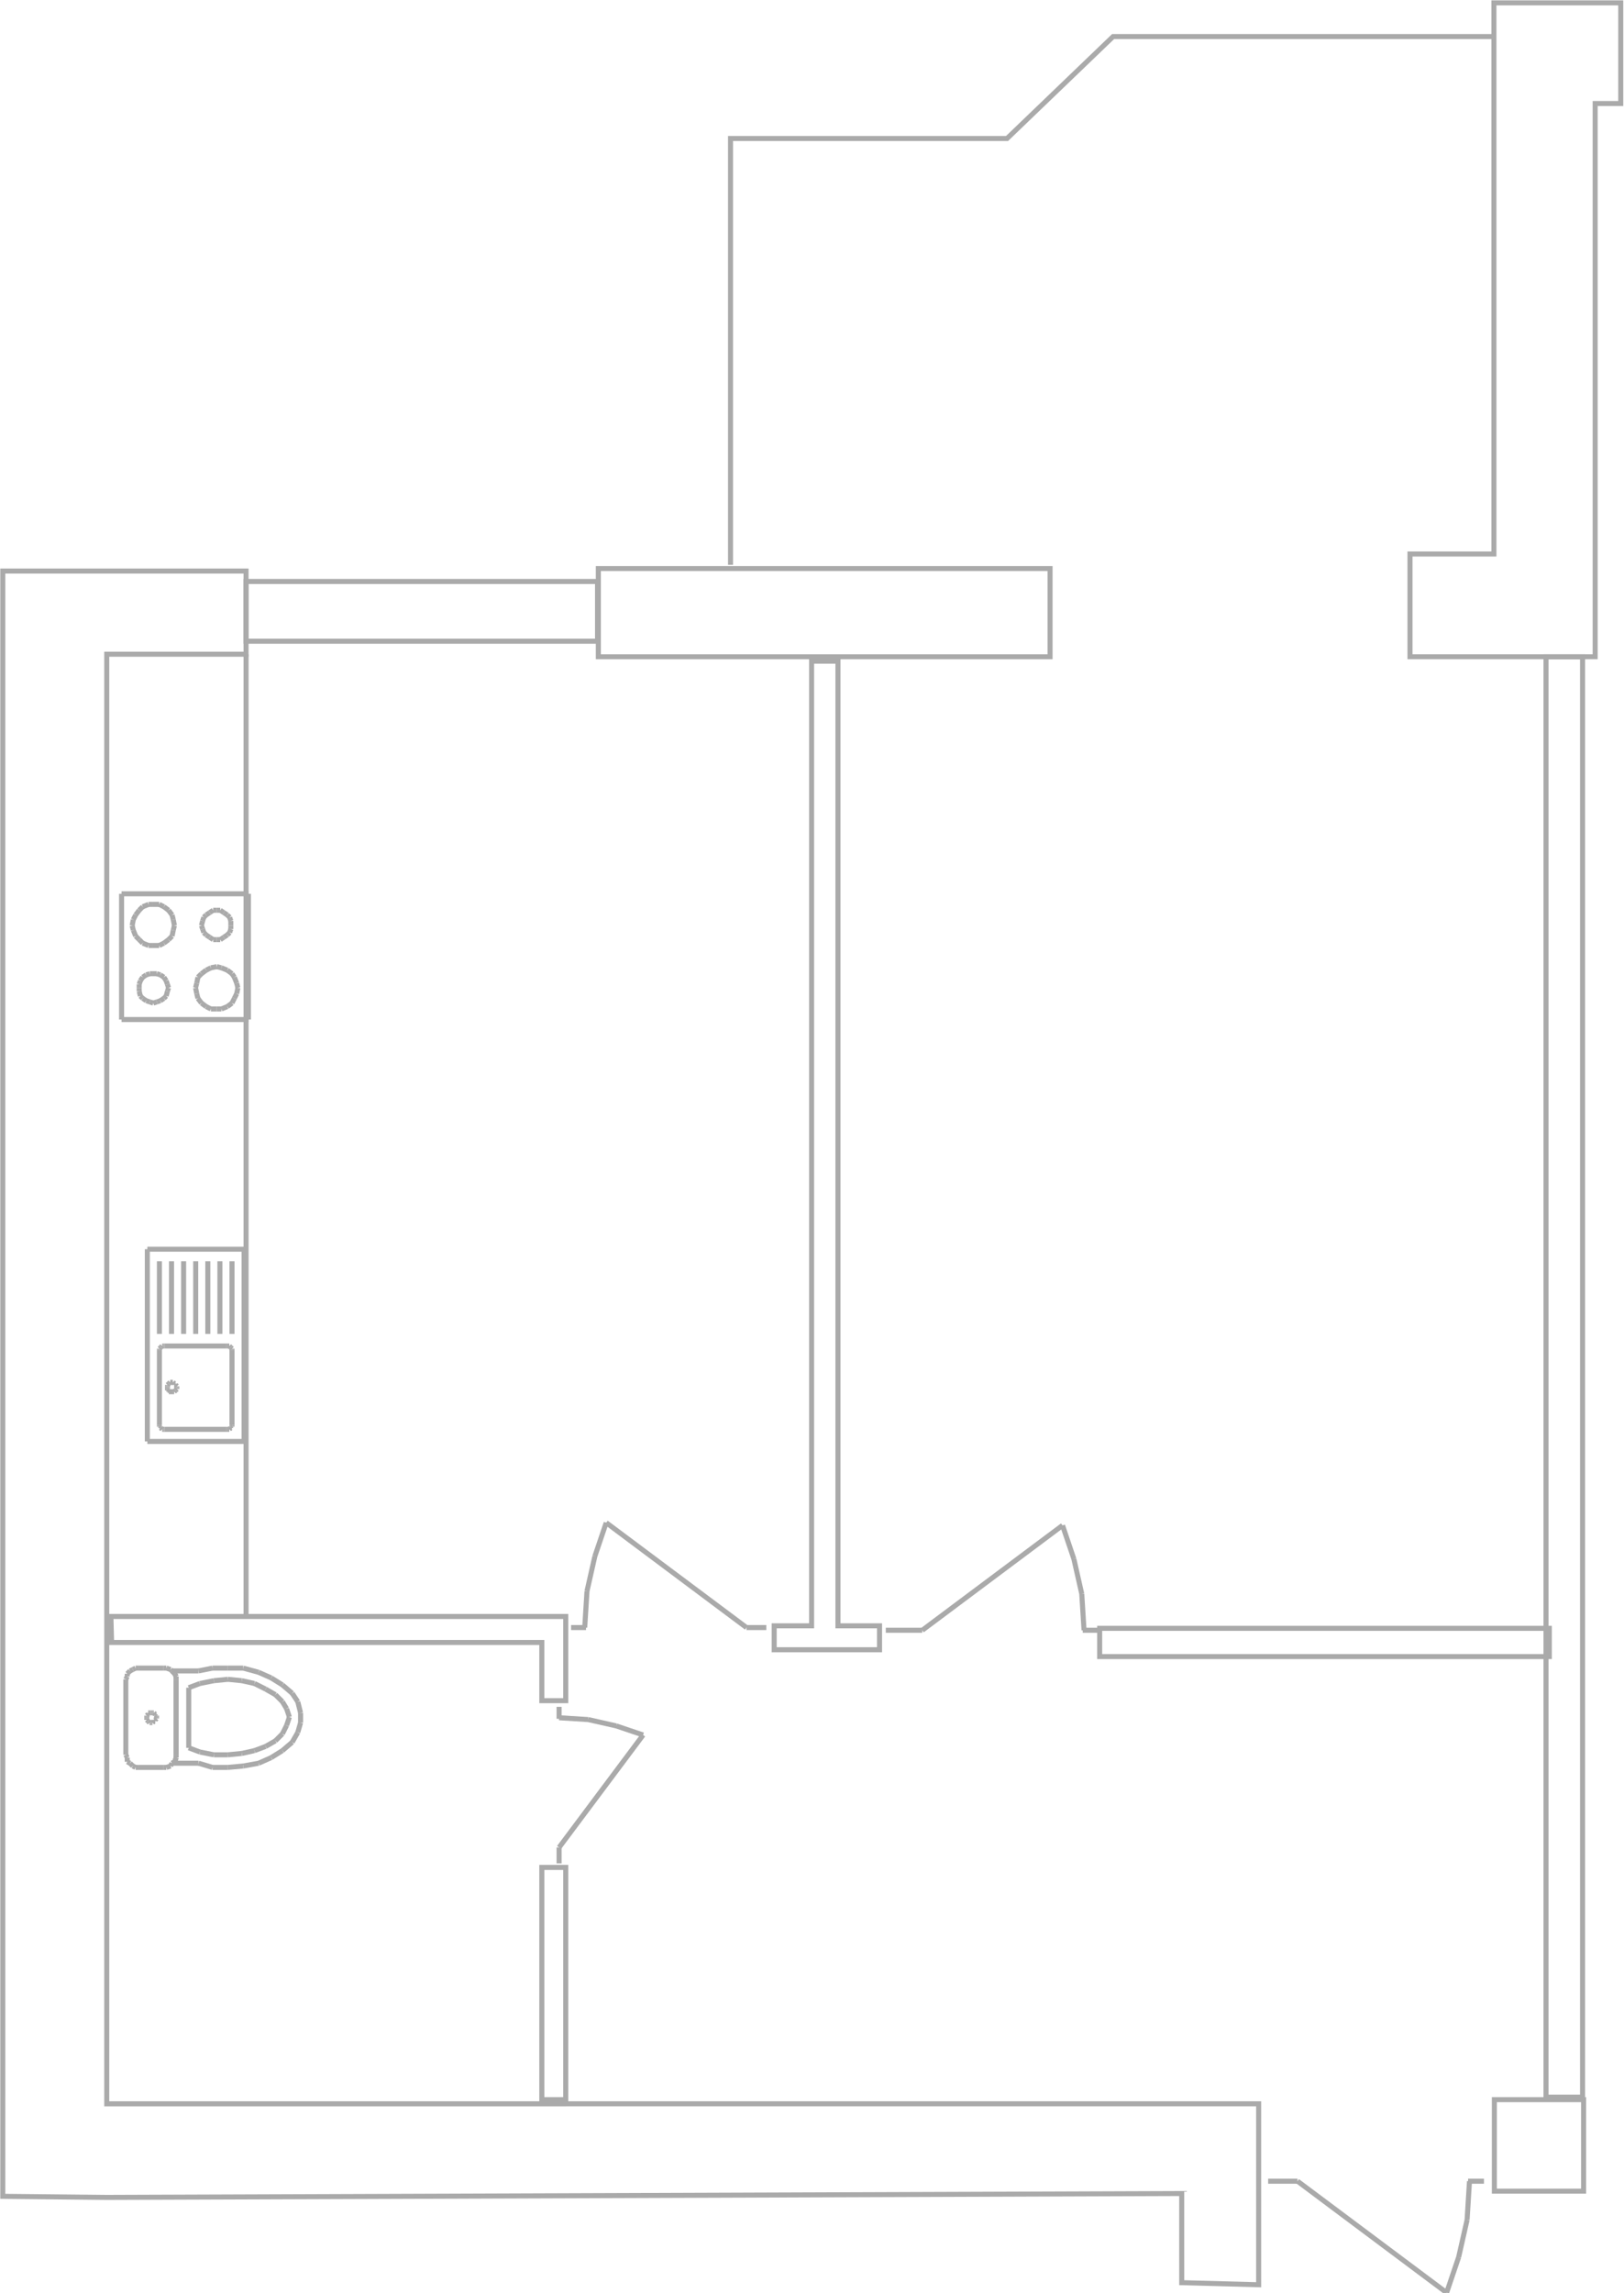 <?xml version="1.0" encoding="utf-8"?>
<!-- Generator: Adobe Illustrator 15.0.2, SVG Export Plug-In  -->
<!DOCTYPE svg PUBLIC "-//W3C//DTD SVG 1.1//EN" "http://www.w3.org/Graphics/SVG/1.1/DTD/svg11.dtd">
<svg version="1.1"
	 xmlns="http://www.w3.org/2000/svg" xmlns:xlink="http://www.w3.org/1999/xlink" xmlns:a="http://ns.adobe.com/AdobeSVGViewerExtensions/3.0/"
	 x="0px" y="0px" width="323px" height="456px" viewBox="0 0 323 456" enable-background="new 0 0 323 456" xml:space="preserve">
<defs>
</defs>
<path fill="#AAAAAA" d="M314.259,416.501h-6.271v-285.41h6.271V416.501z M315.259,130.091h-8.271v287.41h8.271V130.091z"/>
<path fill="#AAAAAA" d="M307.644,328.899h-88.428v-4.616h88.428V328.899z M308.644,323.283h-90.428v6.616h90.428V323.283z"/>
<polygon fill="none" stroke="#AAAAAA" stroke-miterlimit="10" points="166.66,131.47 166.66,323.283 174.931,323.283 
	174.931,328.04 153.978,328.04 153.978,323.283 161.422,323.283 161.422,131.47 "/>
<rect x="107.764" y="371.323" fill="none" stroke="#AAAAAA" stroke-miterlimit="10" width="4.757" height="46.178"/>
<polygon fill="none" stroke="#AAAAAA" stroke-miterlimit="10" points="22.06,321.423 112.521,321.423 112.521,338.17 
	107.764,338.17 107.764,326.592 22.196,326.592 "/>
<line fill="none" stroke="#AAAAAA" stroke-miterlimit="10" x1="48.94" y1="130.091" x2="48.94" y2="321.423"/>
<polyline fill="none" stroke="#AAAAAA" stroke-miterlimit="10" points="145.295,112.312 145.295,27.536 200.296,27.536 
	221.386,7.271 296.649,7.271 "/>
<path fill="none" stroke="#AAAAAA" stroke-miterlimit="10" d="M116.296,323.631l0.451-7.243 M116.747,316.388l1.573-6.951
	 M118.32,309.437l2.252-6.661"/>
<line fill="none" stroke="#AAAAAA" stroke-miterlimit="10" x1="120.572" y1="302.776" x2="148.472" y2="323.631"/>
<line fill="none" stroke="#AAAAAA" stroke-miterlimit="10" x1="148.472" y1="323.628" x2="152.413" y2="323.628"/>
<line fill="none" stroke="#AAAAAA" stroke-miterlimit="10" x1="113.586" y1="323.628" x2="116.558" y2="323.628"/>
<path fill="none" stroke="#AAAAAA" stroke-miterlimit="10" d="M215.153,316.925l0.451,7.244 M213.58,309.975l1.573,6.95
	 M211.328,303.314l2.252,6.66"/>
<line fill="none" stroke="#AAAAAA" stroke-miterlimit="10" x1="211.328" y1="303.314" x2="183.428" y2="324.169"/>
<line fill="none" stroke="#AAAAAA" stroke-miterlimit="10" x1="183.428" y1="324.166" x2="176.177" y2="324.166"/>
<line fill="none" stroke="#AAAAAA" stroke-miterlimit="10" x1="218.313" y1="324.166" x2="215.343" y2="324.166"/>
<g>
	<defs>
		<rect id="SVGID_2_" width="322.891" height="456.297"/>
	</defs>
	<clipPath id="SVGID_3_">
		<use xlink:href="#SVGID_2_"  overflow="visible"/>
	</clipPath>
	<path clip-path="url(#SVGID_3_)" fill="none" stroke="#AAAAAA" stroke-miterlimit="10" d="M292.269,433.715l-0.479,7.699
		 M291.79,441.414l-1.673,7.39 M290.117,448.804l-2.394,7.079"/>
	
		<line clip-path="url(#SVGID_3_)" fill="none" stroke="#AAAAAA" stroke-miterlimit="10" x1="287.724" y1="455.884" x2="258.067" y2="433.716"/>
</g>
<line fill="none" stroke="#AAAAAA" stroke-miterlimit="10" x1="258.067" y1="433.719" x2="252.224" y2="433.719"/>
<line fill="none" stroke="#AAAAAA" stroke-miterlimit="10" x1="295.149" y1="433.719" x2="291.991" y2="433.719"/>
<path fill="none" stroke="#AAAAAA" stroke-miterlimit="10" d="M111.196,341.564l5.805,0.361 M117.001,341.926l5.571,1.261
	 M122.572,343.187l5.338,1.805"/>
<line fill="none" stroke="#AAAAAA" stroke-miterlimit="10" x1="127.911" y1="344.992" x2="111.196" y2="367.354"/>
<line fill="none" stroke="#AAAAAA" stroke-miterlimit="10" x1="111.198" y1="367.354" x2="111.198" y2="370.512"/>
<line fill="none" stroke="#AAAAAA" stroke-miterlimit="10" x1="111.198" y1="339.393" x2="111.198" y2="341.774"/>
<g>
	<defs>
		<rect id="SVGID_1_" width="322.891" height="456.297"/>
	</defs>
	<clipPath id="SVGID_4_">
		<use xlink:href="#SVGID_1_"  overflow="visible"/>
	</clipPath>
	<polygon clip-path="url(#SVGID_4_)" fill="none" stroke="#AAAAAA" stroke-miterlimit="10" points="0.556,436.723 0.556,113.549 
		21.233,113.549 48.94,113.549 48.94,130.091 21.233,130.09 21.233,418.328 250.334,418.327 250.334,436.11 250.334,454.306 
		235.033,453.894 235.031,436.166 21.233,436.938 	"/>
</g>
<path fill="#AAAAAA" d="M208.35,130.091h-88.844v-16.542h88.844V130.091z M209.35,112.549h-1h-88.844h-1v1v16.542v1h1h88.844h1v-1
	v-16.542V112.549z"/>
<path fill="#AAAAAA" d="M118.344,116.126v10.876H49.413v-10.876H118.344z M119.344,115.126h-1H49.413h-1v1v10.876v1h1h68.931h1v-1
	v-10.876V115.126z"/>
<path fill="#AAAAAA" d="M280.936,110.654h16.692V1.067h19.135h5.09v19.022h-5.09v110.002h-19.135h-16.692V110.654z M321.853,0.066
	h-5.09h-19.135h-1v1.001v108.588h-15.692h-1v0.999v19.437v1h1h16.692h19.135h1v-1V21.089h4.09h1v-1V1.067V0.066H321.853z"/>
<rect x="297.217" y="417.501" fill="none" stroke="#AAAAAA" stroke-miterlimit="10" width="17.746" height="18.196"/>
<line fill="none" stroke="#AAAAAA" stroke-miterlimit="10" x1="34.114" y1="276.73" x2="34.38" y2="276.73"/>
<line fill="none" stroke="#AAAAAA" stroke-miterlimit="10" x1="34.38" y1="276.73" x2="34.648" y2="276.73"/>
<line fill="none" stroke="#AAAAAA" stroke-miterlimit="10" x1="34.648" y1="276.73" x2="34.916" y2="276.462"/>
<line fill="none" stroke="#AAAAAA" stroke-miterlimit="10" x1="34.916" y1="276.462" x2="35.183" y2="276.195"/>
<line fill="none" stroke="#AAAAAA" stroke-miterlimit="10" x1="35.183" y1="276.195" x2="35.183" y2="275.929"/>
<line fill="none" stroke="#AAAAAA" stroke-miterlimit="10" x1="35.183" y1="275.929" x2="35.183" y2="275.661"/>
<line fill="none" stroke="#AAAAAA" stroke-miterlimit="10" x1="35.183" y1="275.661" x2="34.917" y2="275.395"/>
<line fill="none" stroke="#AAAAAA" stroke-miterlimit="10" x1="34.916" y1="275.394" x2="34.916" y2="275.127"/>
<line fill="none" stroke="#AAAAAA" stroke-miterlimit="10" x1="34.916" y1="275.127" x2="34.648" y2="275.127"/>
<line fill="none" stroke="#AAAAAA" stroke-miterlimit="10" x1="34.648" y1="275.127" x2="34.38" y2="274.859"/>
<line fill="none" stroke="#AAAAAA" stroke-miterlimit="10" x1="34.38" y1="274.859" x2="34.114" y2="274.859"/>
<line fill="none" stroke="#AAAAAA" stroke-miterlimit="10" x1="34.114" y1="274.859" x2="33.846" y2="274.859"/>
<line fill="none" stroke="#AAAAAA" stroke-miterlimit="10" x1="33.847" y1="274.859" x2="33.58" y2="275.127"/>
<line fill="none" stroke="#AAAAAA" stroke-miterlimit="10" x1="33.579" y1="275.127" x2="33.311" y2="275.394"/>
<line fill="none" stroke="#AAAAAA" stroke-miterlimit="10" x1="33.312" y1="275.394" x2="33.312" y2="275.661"/>
<line fill="none" stroke="#AAAAAA" stroke-miterlimit="10" x1="33.312" y1="275.661" x2="33.312" y2="275.929"/>
<line fill="none" stroke="#AAAAAA" stroke-miterlimit="10" x1="33.312" y1="275.929" x2="33.312" y2="276.194"/>
<line fill="none" stroke="#AAAAAA" stroke-miterlimit="10" x1="33.312" y1="276.195" x2="33.312" y2="276.462"/>
<line fill="none" stroke="#AAAAAA" stroke-miterlimit="10" x1="33.312" y1="276.462" x2="33.58" y2="276.462"/>
<line fill="none" stroke="#AAAAAA" stroke-miterlimit="10" x1="33.579" y1="276.462" x2="33.579" y2="276.73"/>
<line fill="none" stroke="#AAAAAA" stroke-miterlimit="10" x1="33.579" y1="276.73" x2="33.846" y2="276.73"/>
<line fill="none" stroke="#AAAAAA" stroke-miterlimit="10" x1="33.847" y1="276.73" x2="34.115" y2="276.73"/>
<line fill="none" stroke="#AAAAAA" stroke-miterlimit="10" x1="31.708" y1="283.412" x2="31.708" y2="283.68"/>
<line fill="none" stroke="#AAAAAA" stroke-miterlimit="10" x1="31.708" y1="283.681" x2="31.976" y2="283.681"/>
<line fill="none" stroke="#AAAAAA" stroke-miterlimit="10" x1="31.976" y1="283.681" x2="31.976" y2="283.948"/>
<line fill="none" stroke="#AAAAAA" stroke-miterlimit="10" x1="31.976" y1="283.948" x2="32.242" y2="284.214"/>
<line fill="none" stroke="#AAAAAA" stroke-miterlimit="10" x1="32.242" y1="284.214" x2="32.509" y2="284.214"/>
<line fill="none" stroke="#AAAAAA" stroke-miterlimit="10" x1="32.509" y1="284.214" x2="32.777" y2="284.214"/>
<line fill="none" stroke="#AAAAAA" stroke-miterlimit="10" x1="32.778" y1="284.214" x2="45.073" y2="284.214"/>
<line fill="none" stroke="#AAAAAA" stroke-miterlimit="10" x1="45.073" y1="284.214" x2="45.341" y2="284.214"/>
<line fill="none" stroke="#AAAAAA" stroke-miterlimit="10" x1="45.34" y1="284.214" x2="45.607" y2="284.214"/>
<line fill="none" stroke="#AAAAAA" stroke-miterlimit="10" x1="45.607" y1="284.214" x2="45.875" y2="283.948"/>
<line fill="none" stroke="#AAAAAA" stroke-miterlimit="10" x1="45.875" y1="283.948" x2="45.875" y2="283.68"/>
<line fill="none" stroke="#AAAAAA" stroke-miterlimit="10" x1="45.875" y1="283.681" x2="46.142" y2="283.681"/>
<line fill="none" stroke="#AAAAAA" stroke-miterlimit="10" x1="46.142" y1="283.681" x2="46.142" y2="283.412"/>
<line fill="none" stroke="#AAAAAA" stroke-miterlimit="10" x1="46.142" y1="283.412" x2="46.142" y2="268.445"/>
<line fill="none" stroke="#AAAAAA" stroke-miterlimit="10" x1="46.142" y1="268.444" x2="46.142" y2="268.177"/>
<line fill="none" stroke="#AAAAAA" stroke-miterlimit="10" x1="46.142" y1="268.177" x2="45.874" y2="267.908"/>
<line fill="none" stroke="#AAAAAA" stroke-miterlimit="10" x1="45.875" y1="267.909" x2="45.607" y2="267.642"/>
<line fill="none" stroke="#AAAAAA" stroke-miterlimit="10" x1="45.607" y1="267.642" x2="45.34" y2="267.642"/>
<line fill="none" stroke="#AAAAAA" stroke-miterlimit="10" x1="45.34" y1="267.642" x2="45.072" y2="267.642"/>
<line fill="none" stroke="#AAAAAA" stroke-miterlimit="10" x1="45.073" y1="267.642" x2="32.778" y2="267.642"/>
<line fill="none" stroke="#AAAAAA" stroke-miterlimit="10" x1="32.778" y1="267.642" x2="32.51" y2="267.642"/>
<line fill="none" stroke="#AAAAAA" stroke-miterlimit="10" x1="32.509" y1="267.642" x2="32.242" y2="267.642"/>
<line fill="none" stroke="#AAAAAA" stroke-miterlimit="10" x1="32.242" y1="267.642" x2="31.975" y2="267.909"/>
<line fill="none" stroke="#AAAAAA" stroke-miterlimit="10" x1="31.976" y1="267.909" x2="31.708" y2="268.176"/>
<line fill="none" stroke="#AAAAAA" stroke-miterlimit="10" x1="31.708" y1="268.177" x2="31.708" y2="268.444"/>
<line fill="none" stroke="#AAAAAA" stroke-miterlimit="10" x1="31.708" y1="268.444" x2="31.708" y2="283.412"/>
<line fill="none" stroke="#AAAAAA" stroke-miterlimit="10" x1="29.302" y1="248.396" x2="29.302" y2="286.62"/>
<line fill="none" stroke="#AAAAAA" stroke-miterlimit="10" x1="29.302" y1="286.62" x2="48.548" y2="286.62"/>
<line fill="none" stroke="#AAAAAA" stroke-miterlimit="10" x1="48.548" y1="286.62" x2="48.548" y2="248.396"/>
<line fill="none" stroke="#AAAAAA" stroke-miterlimit="10" x1="48.548" y1="248.396" x2="29.302" y2="248.396"/>
<line fill="none" stroke="#AAAAAA" stroke-miterlimit="10" x1="43.737" y1="250.802" x2="43.737" y2="265.235"/>
<line fill="none" stroke="#AAAAAA" stroke-miterlimit="10" x1="41.331" y1="250.802" x2="41.331" y2="265.235"/>
<line fill="none" stroke="#AAAAAA" stroke-miterlimit="10" x1="38.925" y1="250.802" x2="38.925" y2="265.235"/>
<line fill="none" stroke="#AAAAAA" stroke-miterlimit="10" x1="36.519" y1="250.802" x2="36.519" y2="265.235"/>
<line fill="none" stroke="#AAAAAA" stroke-miterlimit="10" x1="34.114" y1="250.802" x2="34.114" y2="265.235"/>
<line fill="none" stroke="#AAAAAA" stroke-miterlimit="10" x1="46.142" y1="265.236" x2="46.142" y2="250.802"/>
<line fill="none" stroke="#AAAAAA" stroke-miterlimit="10" x1="31.708" y1="250.802" x2="31.708" y2="265.235"/>
<line fill="none" stroke="#AAAAAA" stroke-miterlimit="10" x1="43.104" y1="200.624" x2="44.039" y2="200.624"/>
<line fill="none" stroke="#AAAAAA" stroke-miterlimit="10" x1="44.039" y1="200.624" x2="45.207" y2="200.156"/>
<line fill="none" stroke="#AAAAAA" stroke-miterlimit="10" x1="45.208" y1="200.156" x2="46.143" y2="199.456"/>
<line fill="none" stroke="#AAAAAA" stroke-miterlimit="10" x1="46.142" y1="199.456" x2="46.609" y2="198.521"/>
<line fill="none" stroke="#AAAAAA" stroke-miterlimit="10" x1="46.609" y1="198.522" x2="47.077" y2="197.587"/>
<line fill="none" stroke="#AAAAAA" stroke-miterlimit="10" x1="47.077" y1="197.586" x2="47.31" y2="196.418"/>
<line fill="none" stroke="#AAAAAA" stroke-miterlimit="10" x1="47.309" y1="196.418" x2="47.076" y2="195.483"/>
<line fill="none" stroke="#AAAAAA" stroke-miterlimit="10" x1="47.077" y1="195.484" x2="46.608" y2="194.315"/>
<line fill="none" stroke="#AAAAAA" stroke-miterlimit="10" x1="46.609" y1="194.315" x2="46.142" y2="193.614"/>
<line fill="none" stroke="#AAAAAA" stroke-miterlimit="10" x1="46.142" y1="193.615" x2="45.207" y2="192.915"/>
<line fill="none" stroke="#AAAAAA" stroke-miterlimit="10" x1="45.208" y1="192.914" x2="44.04" y2="192.445"/>
<line fill="none" stroke="#AAAAAA" stroke-miterlimit="10" x1="44.039" y1="192.446" x2="43.104" y2="192.213"/>
<line fill="none" stroke="#AAAAAA" stroke-miterlimit="10" x1="43.104" y1="192.212" x2="41.937" y2="192.445"/>
<line fill="none" stroke="#AAAAAA" stroke-miterlimit="10" x1="41.936" y1="192.446" x2="41.002" y2="192.914"/>
<line fill="none" stroke="#AAAAAA" stroke-miterlimit="10" x1="41.002" y1="192.914" x2="40.067" y2="193.614"/>
<line fill="none" stroke="#AAAAAA" stroke-miterlimit="10" x1="40.067" y1="193.615" x2="39.366" y2="194.315"/>
<line fill="none" stroke="#AAAAAA" stroke-miterlimit="10" x1="39.366" y1="194.315" x2="39.132" y2="195.484"/>
<line fill="none" stroke="#AAAAAA" stroke-miterlimit="10" x1="39.132" y1="195.484" x2="38.898" y2="196.419"/>
<line fill="none" stroke="#AAAAAA" stroke-miterlimit="10" x1="38.898" y1="196.418" x2="39.133" y2="197.586"/>
<line fill="none" stroke="#AAAAAA" stroke-miterlimit="10" x1="39.132" y1="197.586" x2="39.367" y2="198.521"/>
<line fill="none" stroke="#AAAAAA" stroke-miterlimit="10" x1="39.366" y1="198.522" x2="40.067" y2="199.456"/>
<line fill="none" stroke="#AAAAAA" stroke-miterlimit="10" x1="40.067" y1="199.456" x2="41.002" y2="200.156"/>
<line fill="none" stroke="#AAAAAA" stroke-miterlimit="10" x1="41.002" y1="200.156" x2="41.936" y2="200.625"/>
<line fill="none" stroke="#AAAAAA" stroke-miterlimit="10" x1="41.936" y1="200.624" x2="43.104" y2="200.624"/>
<line fill="none" stroke="#AAAAAA" stroke-miterlimit="10" x1="30.488" y1="188.007" x2="31.656" y2="188.007"/>
<line fill="none" stroke="#AAAAAA" stroke-miterlimit="10" x1="31.656" y1="188.007" x2="32.591" y2="187.539"/>
<line fill="none" stroke="#AAAAAA" stroke-miterlimit="10" x1="32.591" y1="187.54" x2="33.526" y2="186.839"/>
<line fill="none" stroke="#AAAAAA" stroke-miterlimit="10" x1="33.525" y1="186.839" x2="34.227" y2="186.139"/>
<line fill="none" stroke="#AAAAAA" stroke-miterlimit="10" x1="34.226" y1="186.139" x2="34.46" y2="184.97"/>
<line fill="none" stroke="#AAAAAA" stroke-miterlimit="10" x1="34.46" y1="184.97" x2="34.694" y2="184.035"/>
<line fill="none" stroke="#AAAAAA" stroke-miterlimit="10" x1="34.694" y1="184.036" x2="34.46" y2="182.867"/>
<line fill="none" stroke="#AAAAAA" stroke-miterlimit="10" x1="34.46" y1="182.867" x2="34.226" y2="181.932"/>
<line fill="none" stroke="#AAAAAA" stroke-miterlimit="10" x1="34.226" y1="181.933" x2="33.525" y2="180.999"/>
<line fill="none" stroke="#AAAAAA" stroke-miterlimit="10" x1="33.525" y1="180.998" x2="32.59" y2="180.297"/>
<line fill="none" stroke="#AAAAAA" stroke-miterlimit="10" x1="32.591" y1="180.297" x2="31.656" y2="179.829"/>
<line fill="none" stroke="#AAAAAA" stroke-miterlimit="10" x1="31.656" y1="179.83" x2="30.488" y2="179.83"/>
<line fill="none" stroke="#AAAAAA" stroke-miterlimit="10" x1="30.488" y1="179.83" x2="29.553" y2="179.83"/>
<line fill="none" stroke="#AAAAAA" stroke-miterlimit="10" x1="29.553" y1="179.83" x2="28.385" y2="180.298"/>
<line fill="none" stroke="#AAAAAA" stroke-miterlimit="10" x1="28.385" y1="180.297" x2="27.685" y2="180.998"/>
<line fill="none" stroke="#AAAAAA" stroke-miterlimit="10" x1="27.684" y1="180.998" x2="26.982" y2="181.932"/>
<line fill="none" stroke="#AAAAAA" stroke-miterlimit="10" x1="26.982" y1="181.933" x2="26.516" y2="182.867"/>
<line fill="none" stroke="#AAAAAA" stroke-miterlimit="10" x1="26.516" y1="182.867" x2="26.282" y2="184.036"/>
<line fill="none" stroke="#AAAAAA" stroke-miterlimit="10" x1="26.282" y1="184.036" x2="26.516" y2="184.971"/>
<line fill="none" stroke="#AAAAAA" stroke-miterlimit="10" x1="26.516" y1="184.97" x2="26.982" y2="186.139"/>
<line fill="none" stroke="#AAAAAA" stroke-miterlimit="10" x1="26.982" y1="186.139" x2="27.683" y2="186.839"/>
<line fill="none" stroke="#AAAAAA" stroke-miterlimit="10" x1="27.685" y1="186.839" x2="28.385" y2="187.539"/>
<line fill="none" stroke="#AAAAAA" stroke-miterlimit="10" x1="28.385" y1="187.54" x2="29.553" y2="188.007"/>
<line fill="none" stroke="#AAAAAA" stroke-miterlimit="10" x1="29.553" y1="188.007" x2="30.488" y2="188.007"/>
<line fill="none" stroke="#AAAAAA" stroke-miterlimit="10" x1="30.488" y1="199.456" x2="31.188" y2="199.223"/>
<line fill="none" stroke="#AAAAAA" stroke-miterlimit="10" x1="31.188" y1="199.222" x2="31.889" y2="198.988"/>
<line fill="none" stroke="#AAAAAA" stroke-miterlimit="10" x1="31.889" y1="198.988" x2="32.591" y2="198.521"/>
<line fill="none" stroke="#AAAAAA" stroke-miterlimit="10" x1="32.591" y1="198.522" x2="33.058" y2="198.054"/>
<line fill="none" stroke="#AAAAAA" stroke-miterlimit="10" x1="33.058" y1="198.055" x2="33.292" y2="197.119"/>
<line fill="none" stroke="#AAAAAA" stroke-miterlimit="10" x1="33.292" y1="197.119" x2="33.526" y2="196.419"/>
<line fill="none" stroke="#AAAAAA" stroke-miterlimit="10" x1="33.525" y1="196.418" x2="33.292" y2="195.717"/>
<line fill="none" stroke="#AAAAAA" stroke-miterlimit="10" x1="33.292" y1="195.718" x2="33.058" y2="195.017"/>
<line fill="none" stroke="#AAAAAA" stroke-miterlimit="10" x1="33.058" y1="195.017" x2="32.591" y2="194.315"/>
<line fill="none" stroke="#AAAAAA" stroke-miterlimit="10" x1="32.591" y1="194.315" x2="31.889" y2="193.848"/>
<line fill="none" stroke="#AAAAAA" stroke-miterlimit="10" x1="31.889" y1="193.848" x2="31.188" y2="193.615"/>
<line fill="none" stroke="#AAAAAA" stroke-miterlimit="10" x1="31.188" y1="193.615" x2="30.487" y2="193.615"/>
<line fill="none" stroke="#AAAAAA" stroke-miterlimit="10" x1="30.488" y1="193.615" x2="29.787" y2="193.615"/>
<line fill="none" stroke="#AAAAAA" stroke-miterlimit="10" x1="29.786" y1="193.615" x2="29.085" y2="193.848"/>
<line fill="none" stroke="#AAAAAA" stroke-miterlimit="10" x1="29.085" y1="193.848" x2="28.385" y2="194.315"/>
<line fill="none" stroke="#AAAAAA" stroke-miterlimit="10" x1="28.385" y1="194.315" x2="27.917" y2="195.016"/>
<line fill="none" stroke="#AAAAAA" stroke-miterlimit="10" x1="27.917" y1="195.017" x2="27.684" y2="195.717"/>
<line fill="none" stroke="#AAAAAA" stroke-miterlimit="10" x1="27.685" y1="195.718" x2="27.685" y2="196.419"/>
<line fill="none" stroke="#AAAAAA" stroke-miterlimit="10" x1="27.685" y1="196.418" x2="27.685" y2="197.119"/>
<line fill="none" stroke="#AAAAAA" stroke-miterlimit="10" x1="27.685" y1="197.119" x2="27.917" y2="198.055"/>
<line fill="none" stroke="#AAAAAA" stroke-miterlimit="10" x1="27.917" y1="198.054" x2="28.385" y2="198.522"/>
<line fill="none" stroke="#AAAAAA" stroke-miterlimit="10" x1="28.385" y1="198.522" x2="29.086" y2="198.988"/>
<line fill="none" stroke="#AAAAAA" stroke-miterlimit="10" x1="29.085" y1="198.988" x2="29.787" y2="199.222"/>
<line fill="none" stroke="#AAAAAA" stroke-miterlimit="10" x1="29.786" y1="199.222" x2="30.487" y2="199.455"/>
<line fill="none" stroke="#AAAAAA" stroke-miterlimit="10" x1="43.104" y1="186.839" x2="43.805" y2="186.839"/>
<line fill="none" stroke="#AAAAAA" stroke-miterlimit="10" x1="43.805" y1="186.839" x2="44.506" y2="186.371"/>
<line fill="none" stroke="#AAAAAA" stroke-miterlimit="10" x1="44.506" y1="186.372" x2="45.207" y2="185.903"/>
<line fill="none" stroke="#AAAAAA" stroke-miterlimit="10" x1="45.208" y1="185.904" x2="45.675" y2="185.436"/>
<line fill="none" stroke="#AAAAAA" stroke-miterlimit="10" x1="45.674" y1="185.437" x2="45.908" y2="184.736"/>
<line fill="none" stroke="#AAAAAA" stroke-miterlimit="10" x1="45.908" y1="184.736" x2="45.908" y2="184.036"/>
<line fill="none" stroke="#AAAAAA" stroke-miterlimit="10" x1="45.908" y1="184.036" x2="45.908" y2="183.101"/>
<line fill="none" stroke="#AAAAAA" stroke-miterlimit="10" x1="45.908" y1="183.101" x2="45.674" y2="182.4"/>
<line fill="none" stroke="#AAAAAA" stroke-miterlimit="10" x1="45.674" y1="182.4" x2="45.208" y2="181.933"/>
<line fill="none" stroke="#AAAAAA" stroke-miterlimit="10" x1="45.207" y1="181.933" x2="44.506" y2="181.464"/>
<line fill="none" stroke="#AAAAAA" stroke-miterlimit="10" x1="44.506" y1="181.465" x2="43.805" y2="180.998"/>
<line fill="none" stroke="#AAAAAA" stroke-miterlimit="10" x1="43.805" y1="180.998" x2="43.104" y2="180.998"/>
<line fill="none" stroke="#AAAAAA" stroke-miterlimit="10" x1="43.104" y1="180.998" x2="42.403" y2="180.998"/>
<line fill="none" stroke="#AAAAAA" stroke-miterlimit="10" x1="42.404" y1="180.998" x2="41.703" y2="181.465"/>
<line fill="none" stroke="#AAAAAA" stroke-miterlimit="10" x1="41.702" y1="181.465" x2="41.002" y2="181.933"/>
<line fill="none" stroke="#AAAAAA" stroke-miterlimit="10" x1="41.002" y1="181.933" x2="40.534" y2="182.4"/>
<line fill="none" stroke="#AAAAAA" stroke-miterlimit="10" x1="40.535" y1="182.4" x2="40.301" y2="183.102"/>
<line fill="none" stroke="#AAAAAA" stroke-miterlimit="10" x1="40.301" y1="183.101" x2="40.067" y2="184.036"/>
<line fill="none" stroke="#AAAAAA" stroke-miterlimit="10" x1="40.067" y1="184.036" x2="40.301" y2="184.736"/>
<line fill="none" stroke="#AAAAAA" stroke-miterlimit="10" x1="40.301" y1="184.736" x2="40.535" y2="185.436"/>
<line fill="none" stroke="#AAAAAA" stroke-miterlimit="10" x1="40.534" y1="185.437" x2="41.002" y2="185.904"/>
<line fill="none" stroke="#AAAAAA" stroke-miterlimit="10" x1="41.002" y1="185.904" x2="41.702" y2="186.372"/>
<line fill="none" stroke="#AAAAAA" stroke-miterlimit="10" x1="41.702" y1="186.372" x2="42.403" y2="186.839"/>
<line fill="none" stroke="#AAAAAA" stroke-miterlimit="10" x1="42.404" y1="186.839" x2="43.104" y2="186.839"/>
<line fill="none" stroke="#AAAAAA" stroke-miterlimit="10" x1="24.179" y1="177.727" x2="24.179" y2="202.726"/>
<line fill="none" stroke="#AAAAAA" stroke-miterlimit="10" x1="24.179" y1="202.726" x2="49.412" y2="202.726"/>
<line fill="none" stroke="#AAAAAA" stroke-miterlimit="10" x1="49.413" y1="202.726" x2="49.413" y2="177.727"/>
<line fill="none" stroke="#AAAAAA" stroke-miterlimit="10" x1="49.413" y1="177.727" x2="24.179" y2="177.727"/>
<line fill="none" stroke="#AAAAAA" stroke-miterlimit="10" x1="30.03" y1="340.592" x2="29.752" y2="340.592"/>
<line fill="none" stroke="#AAAAAA" stroke-miterlimit="10" x1="29.752" y1="340.592" x2="29.474" y2="340.592"/>
<line fill="none" stroke="#AAAAAA" stroke-miterlimit="10" x1="29.474" y1="340.592" x2="29.474" y2="340.871"/>
<line fill="none" stroke="#AAAAAA" stroke-miterlimit="10" x1="29.474" y1="340.871" x2="29.196" y2="341.147"/>
<line fill="none" stroke="#AAAAAA" stroke-miterlimit="10" x1="29.195" y1="341.147" x2="29.195" y2="341.427"/>
<line fill="none" stroke="#AAAAAA" stroke-miterlimit="10" x1="29.195" y1="341.427" x2="29.195" y2="341.705"/>
<line fill="none" stroke="#AAAAAA" stroke-miterlimit="10" x1="29.195" y1="341.705" x2="29.195" y2="341.981"/>
<line fill="none" stroke="#AAAAAA" stroke-miterlimit="10" x1="29.195" y1="341.981" x2="29.474" y2="342.261"/>
<line fill="none" stroke="#AAAAAA" stroke-miterlimit="10" x1="29.474" y1="342.26" x2="29.751" y2="342.539"/>
<line fill="none" stroke="#AAAAAA" stroke-miterlimit="10" x1="29.752" y1="342.539" x2="30.03" y2="342.539"/>
<line fill="none" stroke="#AAAAAA" stroke-miterlimit="10" x1="30.03" y1="342.539" x2="30.307" y2="342.539"/>
<line fill="none" stroke="#AAAAAA" stroke-miterlimit="10" x1="30.307" y1="342.539" x2="30.586" y2="342.26"/>
<line fill="none" stroke="#AAAAAA" stroke-miterlimit="10" x1="30.586" y1="342.26" x2="30.864" y2="342.26"/>
<line fill="none" stroke="#AAAAAA" stroke-miterlimit="10" x1="30.864" y1="342.26" x2="30.864" y2="341.98"/>
<line fill="none" stroke="#AAAAAA" stroke-miterlimit="10" x1="30.864" y1="341.981" x2="31.142" y2="341.705"/>
<line fill="none" stroke="#AAAAAA" stroke-miterlimit="10" x1="31.142" y1="341.705" x2="31.142" y2="341.426"/>
<line fill="none" stroke="#AAAAAA" stroke-miterlimit="10" x1="31.142" y1="341.427" x2="31.142" y2="341.147"/>
<line fill="none" stroke="#AAAAAA" stroke-miterlimit="10" x1="31.142" y1="341.147" x2="30.864" y2="341.147"/>
<line fill="none" stroke="#AAAAAA" stroke-miterlimit="10" x1="30.864" y1="341.147" x2="30.864" y2="340.871"/>
<line fill="none" stroke="#AAAAAA" stroke-miterlimit="10" x1="30.864" y1="340.871" x2="30.586" y2="340.592"/>
<line fill="none" stroke="#AAAAAA" stroke-miterlimit="10" x1="30.586" y1="340.592" x2="30.307" y2="340.592"/>
<line fill="none" stroke="#AAAAAA" stroke-miterlimit="10" x1="30.307" y1="340.592" x2="30.03" y2="340.592"/>
<line fill="none" stroke="#AAAAAA" stroke-miterlimit="10" x1="37.537" y1="347.544" x2="39.761" y2="348.378"/>
<line fill="none" stroke="#AAAAAA" stroke-miterlimit="10" x1="39.761" y1="348.378" x2="42.542" y2="348.934"/>
<line fill="none" stroke="#AAAAAA" stroke-miterlimit="10" x1="42.542" y1="348.933" x2="45.322" y2="348.933"/>
<line fill="none" stroke="#AAAAAA" stroke-miterlimit="10" x1="45.322" y1="348.933" x2="48.104" y2="348.655"/>
<line fill="none" stroke="#AAAAAA" stroke-miterlimit="10" x1="48.104" y1="348.655" x2="50.605" y2="348.1"/>
<line fill="none" stroke="#AAAAAA" stroke-miterlimit="10" x1="50.606" y1="348.099" x2="52.83" y2="347.265"/>
<line fill="none" stroke="#AAAAAA" stroke-miterlimit="10" x1="52.83" y1="347.266" x2="54.777" y2="346.153"/>
<line fill="none" stroke="#AAAAAA" stroke-miterlimit="10" x1="54.776" y1="346.153" x2="56.167" y2="344.763"/>
<line fill="none" stroke="#AAAAAA" stroke-miterlimit="10" x1="56.167" y1="344.763" x2="57.001" y2="343.095"/>
<line fill="none" stroke="#AAAAAA" stroke-miterlimit="10" x1="57" y1="343.095" x2="57.557" y2="341.426"/>
<line fill="none" stroke="#AAAAAA" stroke-miterlimit="10" x1="57.557" y1="341.427" x2="57.001" y2="339.758"/>
<line fill="none" stroke="#AAAAAA" stroke-miterlimit="10" x1="57" y1="339.758" x2="56.167" y2="338.369"/>
<line fill="none" stroke="#AAAAAA" stroke-miterlimit="10" x1="56.167" y1="338.368" x2="54.776" y2="336.978"/>
<line fill="none" stroke="#AAAAAA" stroke-miterlimit="10" x1="54.776" y1="336.978" x2="52.829" y2="335.865"/>
<line fill="none" stroke="#AAAAAA" stroke-miterlimit="10" x1="52.83" y1="335.865" x2="50.606" y2="334.753"/>
<line fill="none" stroke="#AAAAAA" stroke-miterlimit="10" x1="50.606" y1="334.753" x2="48.104" y2="334.197"/>
<line fill="none" stroke="#AAAAAA" stroke-miterlimit="10" x1="48.104" y1="334.196" x2="45.322" y2="333.919"/>
<line fill="none" stroke="#AAAAAA" stroke-miterlimit="10" x1="45.322" y1="333.919" x2="42.542" y2="334.197"/>
<line fill="none" stroke="#AAAAAA" stroke-miterlimit="10" x1="42.542" y1="334.196" x2="39.761" y2="334.753"/>
<line fill="none" stroke="#AAAAAA" stroke-miterlimit="10" x1="39.761" y1="334.753" x2="37.537" y2="335.587"/>
<line fill="none" stroke="#AAAAAA" stroke-miterlimit="10" x1="37.537" y1="335.588" x2="37.537" y2="347.544"/>
<line fill="none" stroke="#AAAAAA" stroke-miterlimit="10" x1="35.034" y1="333.919" x2="35.034" y2="348.933"/>
<line fill="none" stroke="#AAAAAA" stroke-miterlimit="10" x1="35.034" y1="348.933" x2="35.034" y2="349.489"/>
<line fill="none" stroke="#AAAAAA" stroke-miterlimit="10" x1="35.034" y1="349.489" x2="34.757" y2="350.323"/>
<line fill="none" stroke="#AAAAAA" stroke-miterlimit="10" x1="34.757" y1="350.324" x2="34.201" y2="350.602"/>
<line fill="none" stroke="#AAAAAA" stroke-miterlimit="10" x1="34.201" y1="350.602" x2="39.485" y2="350.602"/>
<line fill="none" stroke="#AAAAAA" stroke-miterlimit="10" x1="39.483" y1="350.602" x2="42.264" y2="351.436"/>
<line fill="none" stroke="#AAAAAA" stroke-miterlimit="10" x1="42.264" y1="351.436" x2="45.322" y2="351.436"/>
<line fill="none" stroke="#AAAAAA" stroke-miterlimit="10" x1="45.322" y1="351.436" x2="48.382" y2="351.157"/>
<line fill="none" stroke="#AAAAAA" stroke-miterlimit="10" x1="48.382" y1="351.157" x2="51.44" y2="350.602"/>
<line fill="none" stroke="#AAAAAA" stroke-miterlimit="10" x1="51.44" y1="350.602" x2="53.942" y2="349.49"/>
<line fill="none" stroke="#AAAAAA" stroke-miterlimit="10" x1="53.942" y1="349.489" x2="56.167" y2="348.099"/>
<line fill="none" stroke="#AAAAAA" stroke-miterlimit="10" x1="56.167" y1="348.099" x2="58.113" y2="346.431"/>
<line fill="none" stroke="#AAAAAA" stroke-miterlimit="10" x1="58.113" y1="346.432" x2="59.225" y2="344.484"/>
<line fill="none" stroke="#AAAAAA" stroke-miterlimit="10" x1="59.225" y1="344.484" x2="59.782" y2="342.538"/>
<line fill="none" stroke="#AAAAAA" stroke-miterlimit="10" x1="59.782" y1="342.539" x2="59.782" y2="340.592"/>
<line fill="none" stroke="#AAAAAA" stroke-miterlimit="10" x1="59.782" y1="340.592" x2="59.225" y2="338.368"/>
<line fill="none" stroke="#AAAAAA" stroke-miterlimit="10" x1="59.225" y1="338.368" x2="58.113" y2="336.699"/>
<line fill="none" stroke="#AAAAAA" stroke-miterlimit="10" x1="58.113" y1="336.699" x2="56.167" y2="335.031"/>
<line fill="none" stroke="#AAAAAA" stroke-miterlimit="10" x1="56.167" y1="335.031" x2="53.942" y2="333.642"/>
<line fill="none" stroke="#AAAAAA" stroke-miterlimit="10" x1="53.942" y1="333.642" x2="51.44" y2="332.527"/>
<line fill="none" stroke="#AAAAAA" stroke-miterlimit="10" x1="51.44" y1="332.528" x2="48.382" y2="331.693"/>
<line fill="none" stroke="#AAAAAA" stroke-miterlimit="10" x1="48.382" y1="331.693" x2="45.322" y2="331.693"/>
<line fill="none" stroke="#AAAAAA" stroke-miterlimit="10" x1="45.322" y1="331.693" x2="42.264" y2="331.693"/>
<line fill="none" stroke="#AAAAAA" stroke-miterlimit="10" x1="42.264" y1="331.693" x2="39.483" y2="332.251"/>
<line fill="none" stroke="#AAAAAA" stroke-miterlimit="10" x1="39.484" y1="332.251" x2="34.2" y2="332.251"/>
<line fill="none" stroke="#AAAAAA" stroke-miterlimit="10" x1="34.201" y1="332.251" x2="34.757" y2="332.806"/>
<line fill="none" stroke="#AAAAAA" stroke-miterlimit="10" x1="34.757" y1="332.806" x2="35.034" y2="333.362"/>
<line fill="none" stroke="#AAAAAA" stroke-miterlimit="10" x1="35.034" y1="333.362" x2="35.034" y2="333.918"/>
<line fill="none" stroke="#AAAAAA" stroke-miterlimit="10" x1="25.025" y1="348.933" x2="25.303" y2="349.489"/>
<line fill="none" stroke="#AAAAAA" stroke-miterlimit="10" x1="25.303" y1="349.489" x2="25.303" y2="350.323"/>
<line fill="none" stroke="#AAAAAA" stroke-miterlimit="10" x1="25.303" y1="350.324" x2="25.859" y2="350.602"/>
<line fill="none" stroke="#AAAAAA" stroke-miterlimit="10" x1="25.859" y1="350.602" x2="26.416" y2="351.158"/>
<line fill="none" stroke="#AAAAAA" stroke-miterlimit="10" x1="26.416" y1="351.157" x2="26.97" y2="351.436"/>
<line fill="none" stroke="#AAAAAA" stroke-miterlimit="10" x1="26.971" y1="351.436" x2="27.528" y2="351.436"/>
<line fill="none" stroke="#AAAAAA" stroke-miterlimit="10" x1="27.527" y1="351.436" x2="32.533" y2="351.436"/>
<line fill="none" stroke="#AAAAAA" stroke-miterlimit="10" x1="32.532" y1="351.436" x2="33.088" y2="351.436"/>
<line fill="none" stroke="#AAAAAA" stroke-miterlimit="10" x1="33.088" y1="351.436" x2="33.922" y2="351.157"/>
<line fill="none" stroke="#AAAAAA" stroke-miterlimit="10" x1="33.922" y1="351.157" x2="34.2" y2="350.602"/>
<line fill="none" stroke="#AAAAAA" stroke-miterlimit="10" x1="34.201" y1="350.602" x2="34.757" y2="350.324"/>
<line fill="none" stroke="#AAAAAA" stroke-miterlimit="10" x1="34.757" y1="350.324" x2="35.034" y2="349.49"/>
<line fill="none" stroke="#AAAAAA" stroke-miterlimit="10" x1="35.034" y1="349.489" x2="35.034" y2="348.934"/>
<line fill="none" stroke="#AAAAAA" stroke-miterlimit="10" x1="35.034" y1="348.933" x2="35.034" y2="333.919"/>
<line fill="none" stroke="#AAAAAA" stroke-miterlimit="10" x1="35.034" y1="333.919" x2="35.034" y2="333.362"/>
<line fill="none" stroke="#AAAAAA" stroke-miterlimit="10" x1="35.034" y1="333.362" x2="34.757" y2="332.806"/>
<line fill="none" stroke="#AAAAAA" stroke-miterlimit="10" x1="34.757" y1="332.806" x2="34.201" y2="332.251"/>
<line fill="none" stroke="#AAAAAA" stroke-miterlimit="10" x1="34.201" y1="332.251" x2="33.923" y2="331.972"/>
<line fill="none" stroke="#AAAAAA" stroke-miterlimit="10" x1="33.922" y1="331.973" x2="33.088" y2="331.693"/>
<line fill="none" stroke="#AAAAAA" stroke-miterlimit="10" x1="33.088" y1="331.693" x2="32.531" y2="331.693"/>
<line fill="none" stroke="#AAAAAA" stroke-miterlimit="10" x1="32.533" y1="331.693" x2="27.528" y2="331.693"/>
<line fill="none" stroke="#AAAAAA" stroke-miterlimit="10" x1="27.527" y1="331.693" x2="26.971" y2="331.693"/>
<line fill="none" stroke="#AAAAAA" stroke-miterlimit="10" x1="26.971" y1="331.693" x2="26.416" y2="331.973"/>
<line fill="none" stroke="#AAAAAA" stroke-miterlimit="10" x1="26.416" y1="331.973" x2="25.858" y2="332.251"/>
<line fill="none" stroke="#AAAAAA" stroke-miterlimit="10" x1="25.859" y1="332.251" x2="25.303" y2="332.806"/>
<line fill="none" stroke="#AAAAAA" stroke-miterlimit="10" x1="25.303" y1="332.806" x2="25.303" y2="333.362"/>
<line fill="none" stroke="#AAAAAA" stroke-miterlimit="10" x1="25.303" y1="333.362" x2="25.025" y2="333.918"/>
<line fill="none" stroke="#AAAAAA" stroke-miterlimit="10" x1="25.025" y1="333.919" x2="25.025" y2="348.933"/>
</svg>
